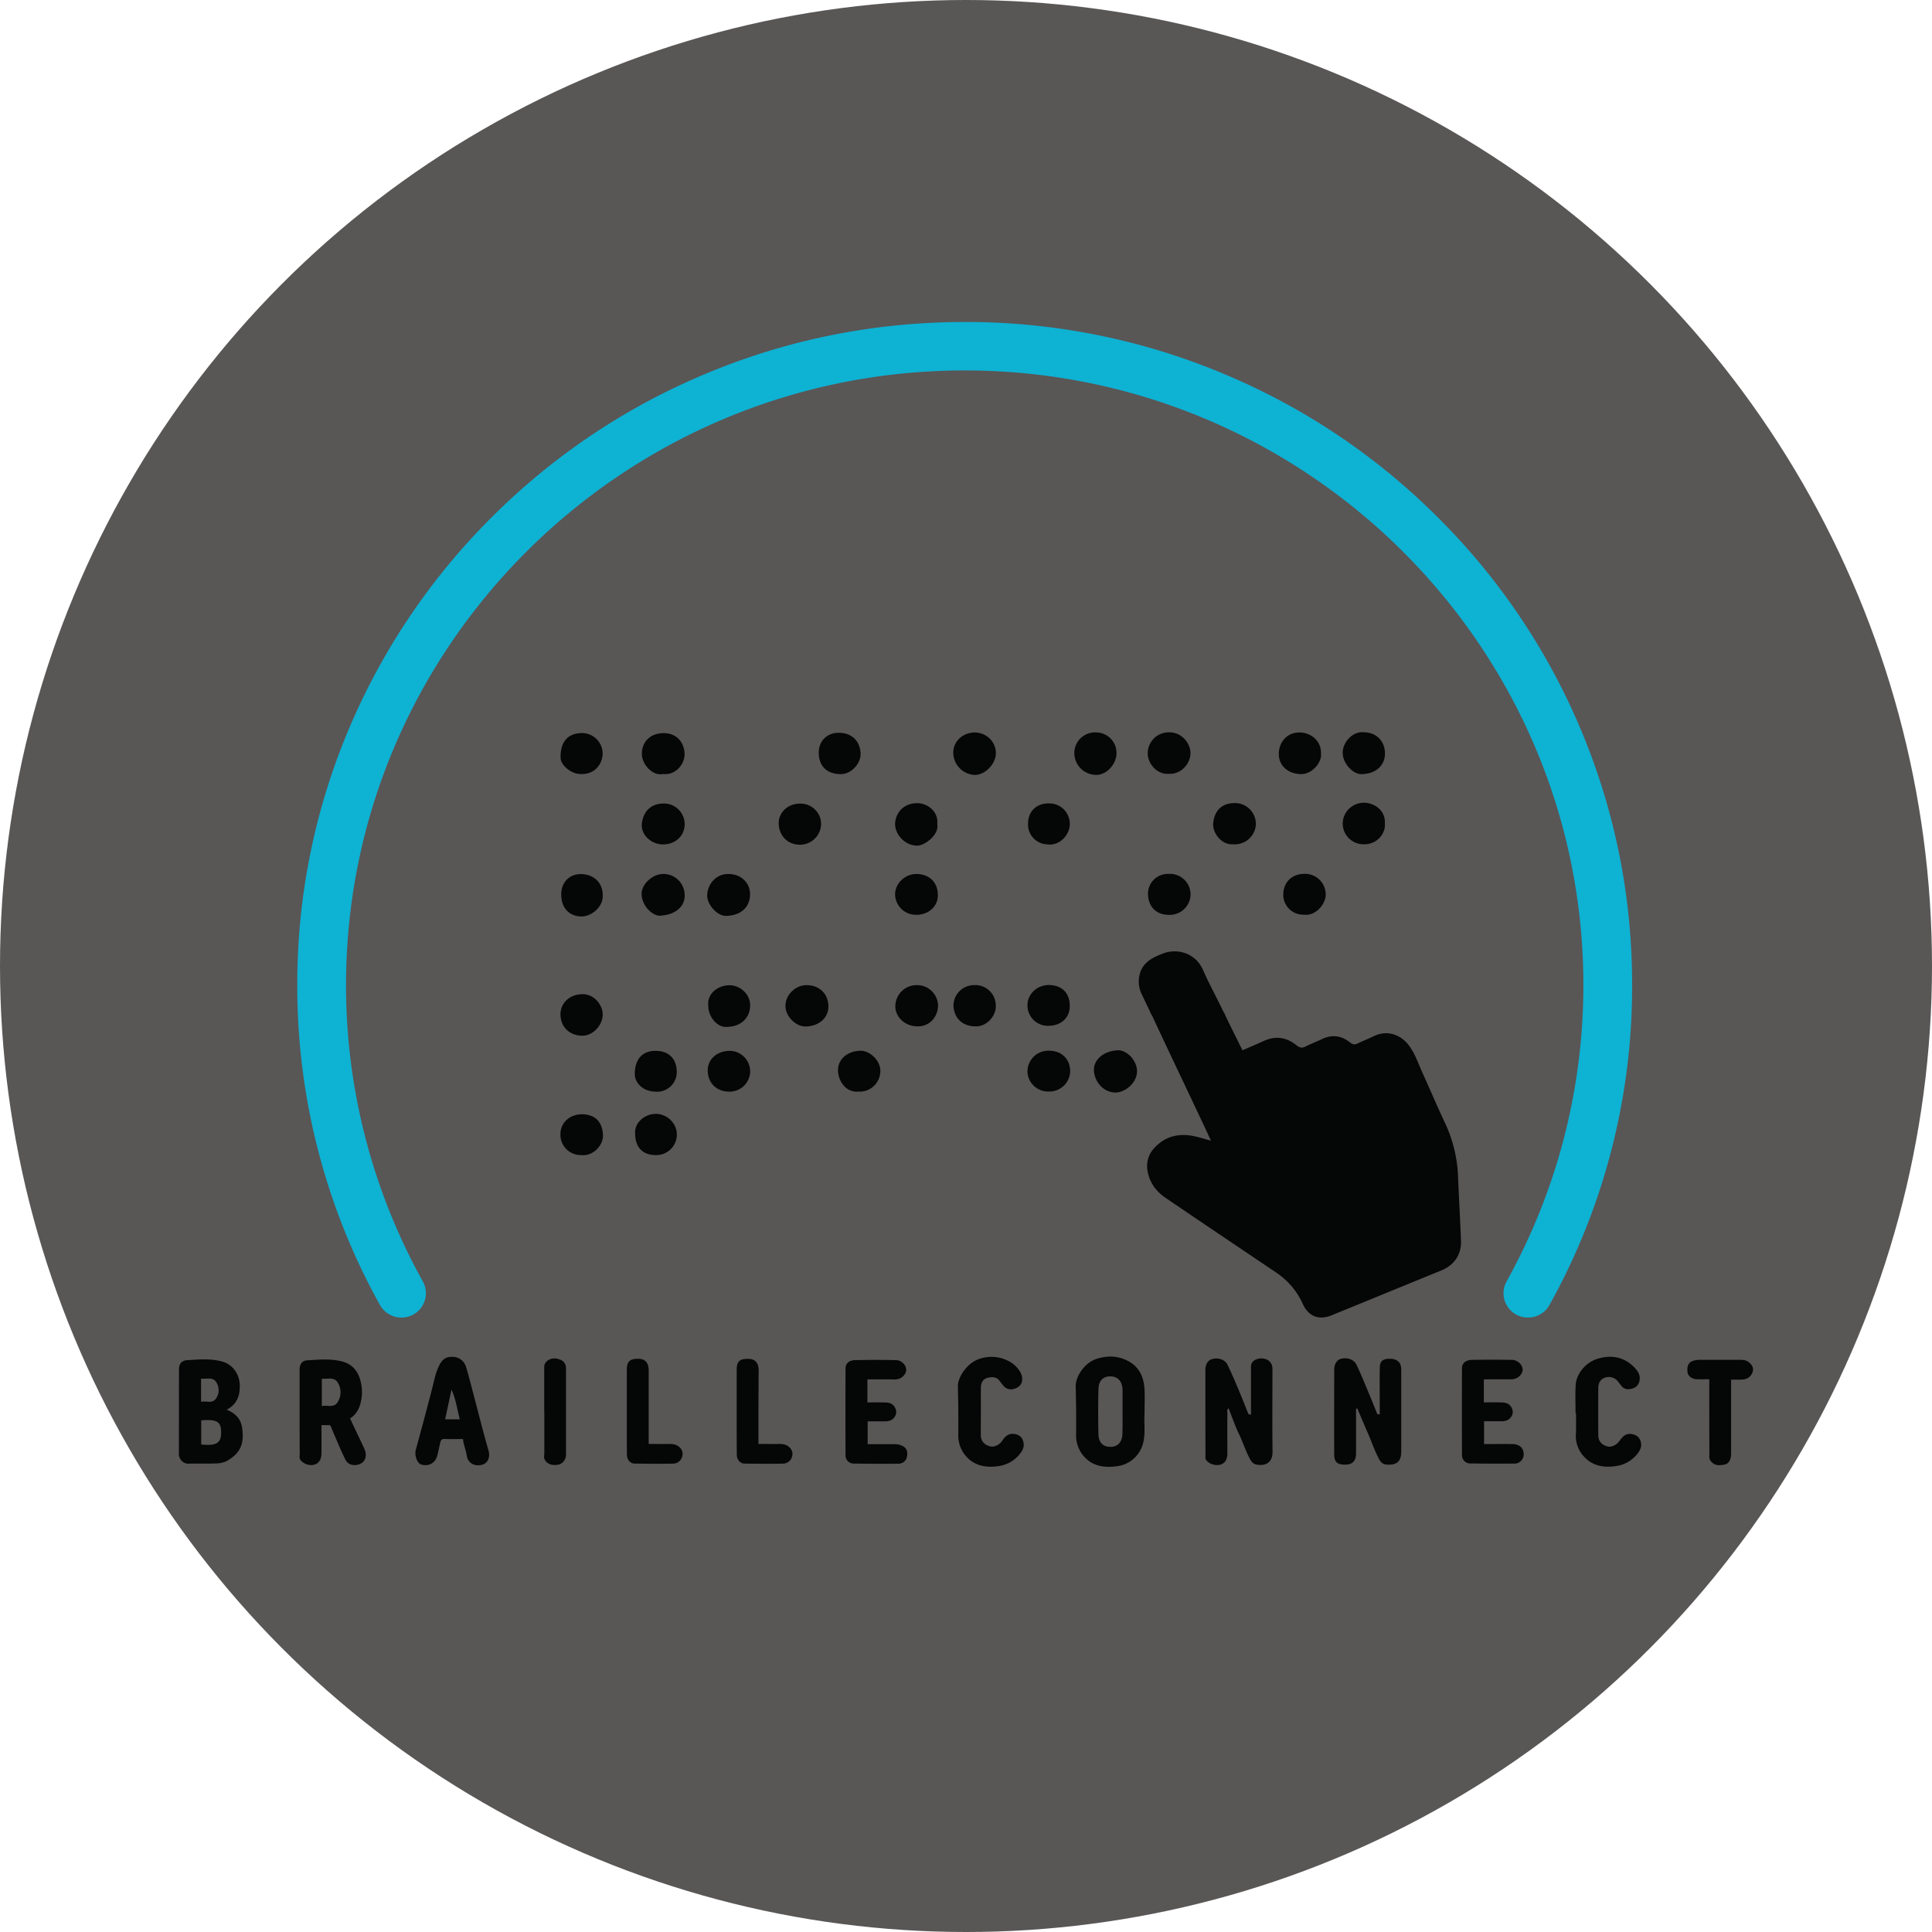 <svg width="54" height="54" fill="none" xmlns="http://www.w3.org/2000/svg"><circle cx="27" cy="27" r="27" fill="#595656"/><g clip-path="url('#clip0_140_3293')"><path d="M37.902 39.375v1.242c0 .221-.1.324-.32.32-.21-.002-.29-.077-.29-.289-.004-.784 0-1.568 0-2.353 0-.174.074-.29.193-.317.185-.044.364.022.436.18.113.237.21.48.313.722.085.206.17.411.25.617.013.034.032.04.08.034v-.408c0-.299-.004-.6.002-.9.003-.177.085-.245.27-.245.197-.003.313.087.326.252.003.031.003.065.003.096v2.241c0 .274-.116.383-.389.37-.106-.002-.175-.049-.225-.145-.126-.23-.207-.477-.31-.716-.104-.237-.204-.474-.304-.71a.082.082 0 0 1-.035.01ZM34.966 39.537v-1.235c0-.072-.012-.15.029-.215.056-.094.216-.143.36-.106a.27.27 0 0 1 .207.23c.006.038.003.075.003.112 0 .754-.007 1.504.003 2.257.003.28-.176.408-.454.355-.072-.013-.123-.066-.163-.13-.126-.222-.198-.465-.307-.692-.116-.24-.204-.495-.304-.75-.057.04-.035.09-.035.13-.003.38 0 .757 0 1.137 0 .158-.066.267-.188.305a.39.39 0 0 1-.398-.119c-.037-.05-.025-.105-.025-.155-.003-.526-.003-1.052-.003-1.578v-.788c0-.165.075-.28.188-.308.175-.047.36.013.432.162.116.24.22.486.323.731.088.209.17.42.254.63.013.021.031.027.078.027ZM6.335 39.403c.247.097.391.255.429.486.072.445-.034.731-.436.952a.708.708 0 0 1-.303.063c-.254.009-.511 0-.765.006-.144.003-.26-.131-.26-.268.003-.787 0-1.578.003-2.366 0-.149.07-.248.22-.258.335-.019.676-.056 1.005.044.285.087.46.345.473.641.01.296-.069.541-.366.7Zm-.711.296v.675c.423.044.557-.04.557-.333 0-.283-.088-.383-.557-.342Zm-.004-1.167v.647c.15-.028.323.066.426-.102a.406.406 0 0 0 .004-.436c-.098-.168-.27-.087-.43-.11ZM31.99 39.53c-.02.206.028.48-.028.751a.862.862 0 0 1-.768.703c-.338.044-.664-.006-.902-.283a.876.876 0 0 1-.214-.604c.004-.448 0-.893-.012-1.341-.006-.286.247-.66.567-.769.307-.103.617-.1.909.06.297.161.423.435.445.753.015.224.003.448.003.73Zm-.614-.068v-.61c-.007-.24-.126-.376-.33-.382-.212-.004-.34.118-.344.36-.01.42-.01.841 0 1.258.006.24.135.358.35.352.198-.006.317-.143.32-.374.007-.199.004-.401.004-.604ZM8.985 39.833v.775c0 .174-.059.28-.181.324-.126.046-.289 0-.389-.103-.062-.062-.037-.137-.037-.206-.004-.46-.004-.924-.004-1.385v-.955c0-.153.066-.252.217-.262.326-.018.658-.053.98.035.323.087.473.333.527.638.028.158.025.32-.01.479-.04.193-.128.361-.304.473l.383.81c.053.114.084.227.022.351-.082.162-.417.215-.527.003-.116-.224-.21-.46-.31-.69-.034-.082-.072-.163-.103-.247-.016-.04-.044-.04-.076-.04h-.188Zm.01-1.298v.766c.157-.038.341.065.448-.119a.51.51 0 0 0 .003-.529c-.103-.183-.285-.1-.451-.118ZM12.94 40.222c-.173 0-.342.006-.508-.003-.085-.003-.113.037-.128.106-.029.124-.05.249-.085.37-.056.202-.244.299-.445.24-.113-.035-.194-.259-.153-.408.15-.55.297-1.099.441-1.65.063-.236.1-.485.213-.71.091-.183.195-.251.386-.242a.39.39 0 0 1 .366.286c.079.256.141.514.21.772.138.52.267 1.043.417 1.56.056.193-.025.358-.182.398-.22.056-.404-.056-.429-.274-.025-.156-.088-.29-.103-.445Zm-.088-.551c-.075-.286-.11-.566-.232-.831l-.179.831h.41ZM24.244 38.554v.644c.173 0 .345-.003.52.003.11.003.204.04.257.153a.24.24 0 0 1-.022.258c-.06.084-.153.115-.253.115h-.495v.638h.755c.084 0 .163.016.238.06.113.068.131.177.106.289a.237.237 0 0 1-.232.196c-.422.006-.845.003-1.265-.003a.227.227 0 0 1-.22-.227c-.003-.813-.003-1.625 0-2.434 0-.138.1-.228.267-.23.379-.007.761-.01 1.143 0 .16.002.292.145.285.28-.006.118-.131.264-.316.26-.254-.005-.505-.002-.768-.002ZM41.474 38.553v.645c.175 0 .348-.006.523.003.11.003.204.044.257.152a.234.234 0 0 1-.025.259c-.06.084-.154.112-.254.112h-.495v.638c.26 0 .523-.003.787 0 .213.003.329.118.32.308-.007.118-.114.237-.239.237-.417.003-.837.003-1.253-.003a.23.23 0 0 1-.232-.23 318.54 318.54 0 0 1 0-2.435c0-.14.11-.227.282-.23.373-.006.742-.006 1.115 0 .166.003.304.146.298.283-.006.121-.138.261-.316.261-.254-.003-.505 0-.768 0ZM44.037 39.497c0-.259-.01-.517.003-.772.013-.33.285-.654.633-.753.382-.11.727-.04 1.009.249.097.1.178.218.14.38-.027.124-.106.186-.218.214-.107.028-.204.019-.282-.075a3.339 3.339 0 0 1-.085-.109.324.324 0 0 0-.373-.127c-.131.043-.191.152-.191.286-.003.448-.003.894 0 1.342.003.155.106.261.266.299.11.024.254-.05.33-.162.078-.115.175-.212.335-.187.115.019.203.068.247.187.053.146-.003.267-.094.376a.924.924 0 0 1-.576.33c-.342.053-.661.006-.906-.261a.84.84 0 0 1-.229-.626c.01-.2.004-.395.004-.594-.004.003-.01.003-.013.003ZM27.415 39.462c0 .221-.003.442 0 .663.003.16.104.262.263.302.113.028.257-.043.332-.155.079-.115.17-.215.333-.193.125.015.216.074.253.196.047.14-.006.261-.094.367a.92.92 0 0 1-.589.336c-.344.05-.673 0-.915-.28a.87.87 0 0 1-.213-.604c.003-.445 0-.893-.012-1.338-.006-.262.244-.623.532-.747.405-.178.865-.056 1.103.196.05.053.094.112.126.18.072.153.04.315-.088.39-.129.074-.291.096-.41-.056-.035-.044-.07-.084-.1-.128-.092-.118-.22-.109-.34-.078-.121.031-.178.14-.18.262-.004.227 0 .457 0 .687ZM47.775 38.55c-.132 0-.241.004-.354 0-.129-.003-.245-.093-.254-.196-.016-.162.013-.283.182-.326a.62.62 0 0 1 .15-.02h1.156c.082 0 .157.013.22.063.087.069.15.156.112.274a.298.298 0 0 1-.272.212c-.107.009-.21.003-.33.003v2.054c0 .174-.055.293-.18.32-.142.032-.283.038-.39-.099-.056-.072-.037-.146-.037-.221-.003-.635-.003-1.273-.003-1.908v-.156ZM21.199 40.359c.21 0 .404.003.598 0 .075 0 .148.012.21.05.107.065.163.165.135.29a.267.267 0 0 1-.26.21c-.36.007-.724.004-1.084-.002-.113-.003-.204-.119-.204-.243-.003-.28-.003-.564-.003-.844v-1.522c0-.246.075-.32.32-.317.197 0 .294.109.294.333-.006.672-.006 1.35-.006 2.045ZM18.131 40.359c.21 0 .405.003.596 0 .075 0 .15.012.21.05.106.062.162.165.134.29a.267.267 0 0 1-.26.21c-.36.007-.724.004-1.084-.002-.113-.003-.204-.115-.204-.243-.003-.262-.003-.526-.003-.788v-1.578c0-.245.079-.32.317-.32.197 0 .294.109.294.33v2.05ZM15.211 39.462v-1.257c0-.078.044-.14.1-.18.104-.072.226-.069.339-.025.116.04.17.133.17.255v2.403c0 .14-.098.258-.217.28-.185.034-.338-.028-.389-.171-.015-.047 0-.106 0-.16v-1.145h-.003ZM27.24 20.473c.332 0 .598.261.595.582-.003.302-.31.616-.602.604a.628.628 0 0 1-.589-.61c-.006-.32.26-.573.596-.576ZM32.673 21.628c-.364.027-.605-.324-.593-.583a.584.584 0 0 1 .618-.575c.335.003.576.305.576.582 0 .283-.254.594-.601.576ZM31.78 29.932c.003.349-.348.6-.59.604-.331.003-.588-.274-.613-.601-.022-.317.275-.566.673-.579.254-.006.527.293.53.576ZM31.206 21.058c-.003.308-.288.616-.585.6a.612.612 0 0 1-.593-.616.577.577 0 0 1 .611-.57.57.57 0 0 1 .567.586ZM20.356 24.429c.345-.003.61.233.608.573-.003.345-.248.594-.683.597-.232 0-.527-.32-.514-.582.012-.32.26-.594.589-.588ZM26.196 23.034c.063.284-.338.601-.557.601-.373 0-.63-.345-.62-.613.009-.283.219-.57.61-.573.326 0 .608.262.567.585ZM18.532 21.634c-.29.062-.589-.265-.592-.56 0-.287.173-.551.549-.58.416-.03.633.25.645.573.01.259-.222.607-.602.567ZM38.109 20.467c.35 0 .589.233.601.57.013.323-.219.594-.657.6-.248.003-.524-.311-.524-.595-.003-.29.273-.603.58-.575ZM15.665 28.348c.004-.324.267-.557.611-.56.358-.004.58.332.57.584-.012.3-.284.58-.573.576-.363-.006-.607-.249-.607-.6ZM38.707 23.016c.029.264-.206.591-.592.582a.582.582 0 0 1-.586-.576.59.59 0 0 1 .608-.585c.3.012.59.224.57.579ZM19.798 28.117c-.044-.336.26-.57.57-.579.305-.009.602.237.599.57-.003.327-.247.604-.69.594-.244-.003-.479-.289-.479-.585ZM36.921 21.052c.038.255-.25.591-.56.585-.364-.01-.624-.236-.618-.576.006-.311.22-.591.586-.588.323.006.602.243.592.579ZM25.613 25.568a.58.58 0 0 1-.595-.579c.006-.305.288-.573.617-.56.342.012.58.227.577.6 0 .306-.26.54-.599.54ZM29.298 30.508a.576.576 0 0 1-.58-.551.583.583 0 0 1 .549-.589c.379-.021.63.209.645.551a.582.582 0 0 1-.614.589ZM34.468 23.598c-.345.021-.586-.336-.558-.595.038-.364.257-.56.611-.557a.583.583 0 0 1 .58.613.59.59 0 0 1-.633.539ZM29.289 28.671a.567.567 0 0 1-.57-.588c.006-.314.288-.567.63-.551.328.015.567.22.55.622-.012.309-.265.526-.61.517ZM22.527 28.69c-.285.01-.573-.283-.573-.576 0-.305.276-.579.589-.579.338 0 .599.221.611.576.012.33-.257.57-.627.579ZM25.645 28.687c-.335.003-.624-.252-.62-.564a.593.593 0 0 1 .598-.588.584.584 0 0 1 .595.567c.003.264-.188.588-.573.585ZM32.657 24.426a.578.578 0 0 1 .62.57.583.583 0 0 1-.57.575c-.423.01-.608-.258-.62-.57a.555.555 0 0 1 .57-.575ZM18.517 23.601c-.323-.006-.608-.274-.577-.576.035-.323.235-.579.646-.566a.58.58 0 0 1 .551.57c0 .342-.266.578-.62.572ZM18.31 30.51c-.313-.002-.57-.223-.567-.497.003-.417.22-.654.605-.641.354.009.56.23.567.572a.548.548 0 0 1-.605.567ZM16.242 32.285a.568.568 0 0 1-.577-.6c.007-.318.276-.555.637-.54.347.016.535.225.551.577.013.289-.276.603-.611.563ZM22.885 21.061c-.01-.34.222-.582.563-.579.358.003.58.218.605.564.019.264-.232.591-.56.591-.37-.003-.599-.212-.608-.576ZM36.448 25.565a.556.556 0 0 1-.58-.55c-.003-.346.232-.586.58-.59a.576.576 0 0 1 .605.552c.019.267-.263.632-.605.588ZM16.847 25.039c.003.333-.335.579-.596.576-.322-.003-.564-.215-.564-.62 0-.336.236-.582.583-.563.332.016.583.24.577.607ZM20.362 30.51c-.347-.005-.586-.254-.58-.606.007-.314.28-.542.64-.532a.578.578 0 0 1 .545.594.575.575 0 0 1-.605.545ZM18.485 25.59c-.194.037-.513-.206-.551-.567-.028-.274.266-.572.57-.594a.592.592 0 0 1 .63.541c.035.346-.232.589-.649.62ZM16.223 21.634c-.247.003-.548-.24-.554-.448-.013-.433.188-.676.551-.695a.578.578 0 0 1 .624.564c0 .265-.188.598-.62.579ZM17.752 31.693c-.028-.326.289-.566.586-.56.31.006.573.259.58.567a.574.574 0 0 1-.57.585c-.376.006-.59-.206-.596-.592ZM27.832 28.099c.019.273-.229.582-.542.588-.392.006-.611-.224-.64-.557a.575.575 0 0 1 .577-.595.57.57 0 0 1 .605.564ZM24.01 30.51c-.38.038-.574-.304-.587-.569-.015-.333.264-.566.627-.572.263-.007.576.286.555.588a.576.576 0 0 1-.596.554ZM22.95 23.025a.59.59 0 0 1-.582.585c-.389 0-.586-.283-.602-.566-.019-.33.248-.58.589-.582a.572.572 0 0 1 .595.563ZM29.286 23.6a.555.555 0 0 1-.552-.578c.003-.37.267-.6.658-.563a.57.57 0 0 1 .508.6c-.01.277-.282.585-.614.542ZM34.155 28.195c-.173-.361-.37-.716-.53-1.083-.207-.473-.717-.62-1.128-.458-.266.106-.532.224-.63.536a.808.808 0 0 0 .05.61l.23.482c-.01.006.093.168.084.171l.135.287c.398.85.802 1.696 1.203 2.546l.279.597c-.16-.043-.289-.084-.42-.115-.448-.106-.846-.028-1.166.32a.735.735 0 0 0-.185.654c.057.315.239.558.492.732 1.031.703 2.068 1.397 3.102 2.095.326.22.577.513.74.871.156.349.445.47.805.324 1.024-.417 2.046-.838 3.07-1.255.36-.146.564-.445.549-.83-.022-.595-.057-1.187-.082-1.781a3.832 3.832 0 0 0-.35-1.479c-.223-.473-.427-.955-.643-1.431-.113-.246-.197-.508-.357-.735-.232-.333-.627-.482-1.018-.286-.138.068-.285.124-.426.193-.082.04-.142.043-.223-.022-.238-.19-.504-.233-.79-.093-.147.071-.303.127-.448.202-.1.053-.166.044-.256-.028-.273-.221-.577-.277-.91-.128-.197.09-.397.175-.604.265-.138-.277-.27-.542-.407-.822.016 0-.032-.043-.019-.043a.92.92 0 0 1-.066-.143s-.06-.103-.081-.153Z" fill="#050606"/><path d="M44.153 20.317a18.425 18.425 0 0 0-3.998-5.889 18.573 18.573 0 0 0-5.931-3.971A18.592 18.592 0 0 0 26.964 9c-2.52 0-4.96.489-7.263 1.457a18.559 18.559 0 0 0-5.928 3.971 18.508 18.508 0 0 0-3.998 5.89 18.286 18.286 0 0 0-1.466 7.214 18.297 18.297 0 0 0 2.312 8.945c.12.215.351.35.598.35.524 0 .85-.558.599-1.012a17.003 17.003 0 0 1-2.146-8.283c0-9.471 7.758-17.178 17.292-17.178 9.534 0 17.292 7.707 17.292 17.178 0 3-.78 5.824-2.146 8.283a.68.68 0 0 0 .599 1.011c.247 0 .479-.134.598-.349a18.287 18.287 0 0 0 2.312-8.945c0-2.502-.492-4.927-1.466-7.215Z" fill="#0EB2D3"/></g><defs><clipPath id="clip0_140_3293"><path fill="#fff" transform="translate(5 9)" d="M0 0h44v32H0z"/></clipPath></defs></svg>